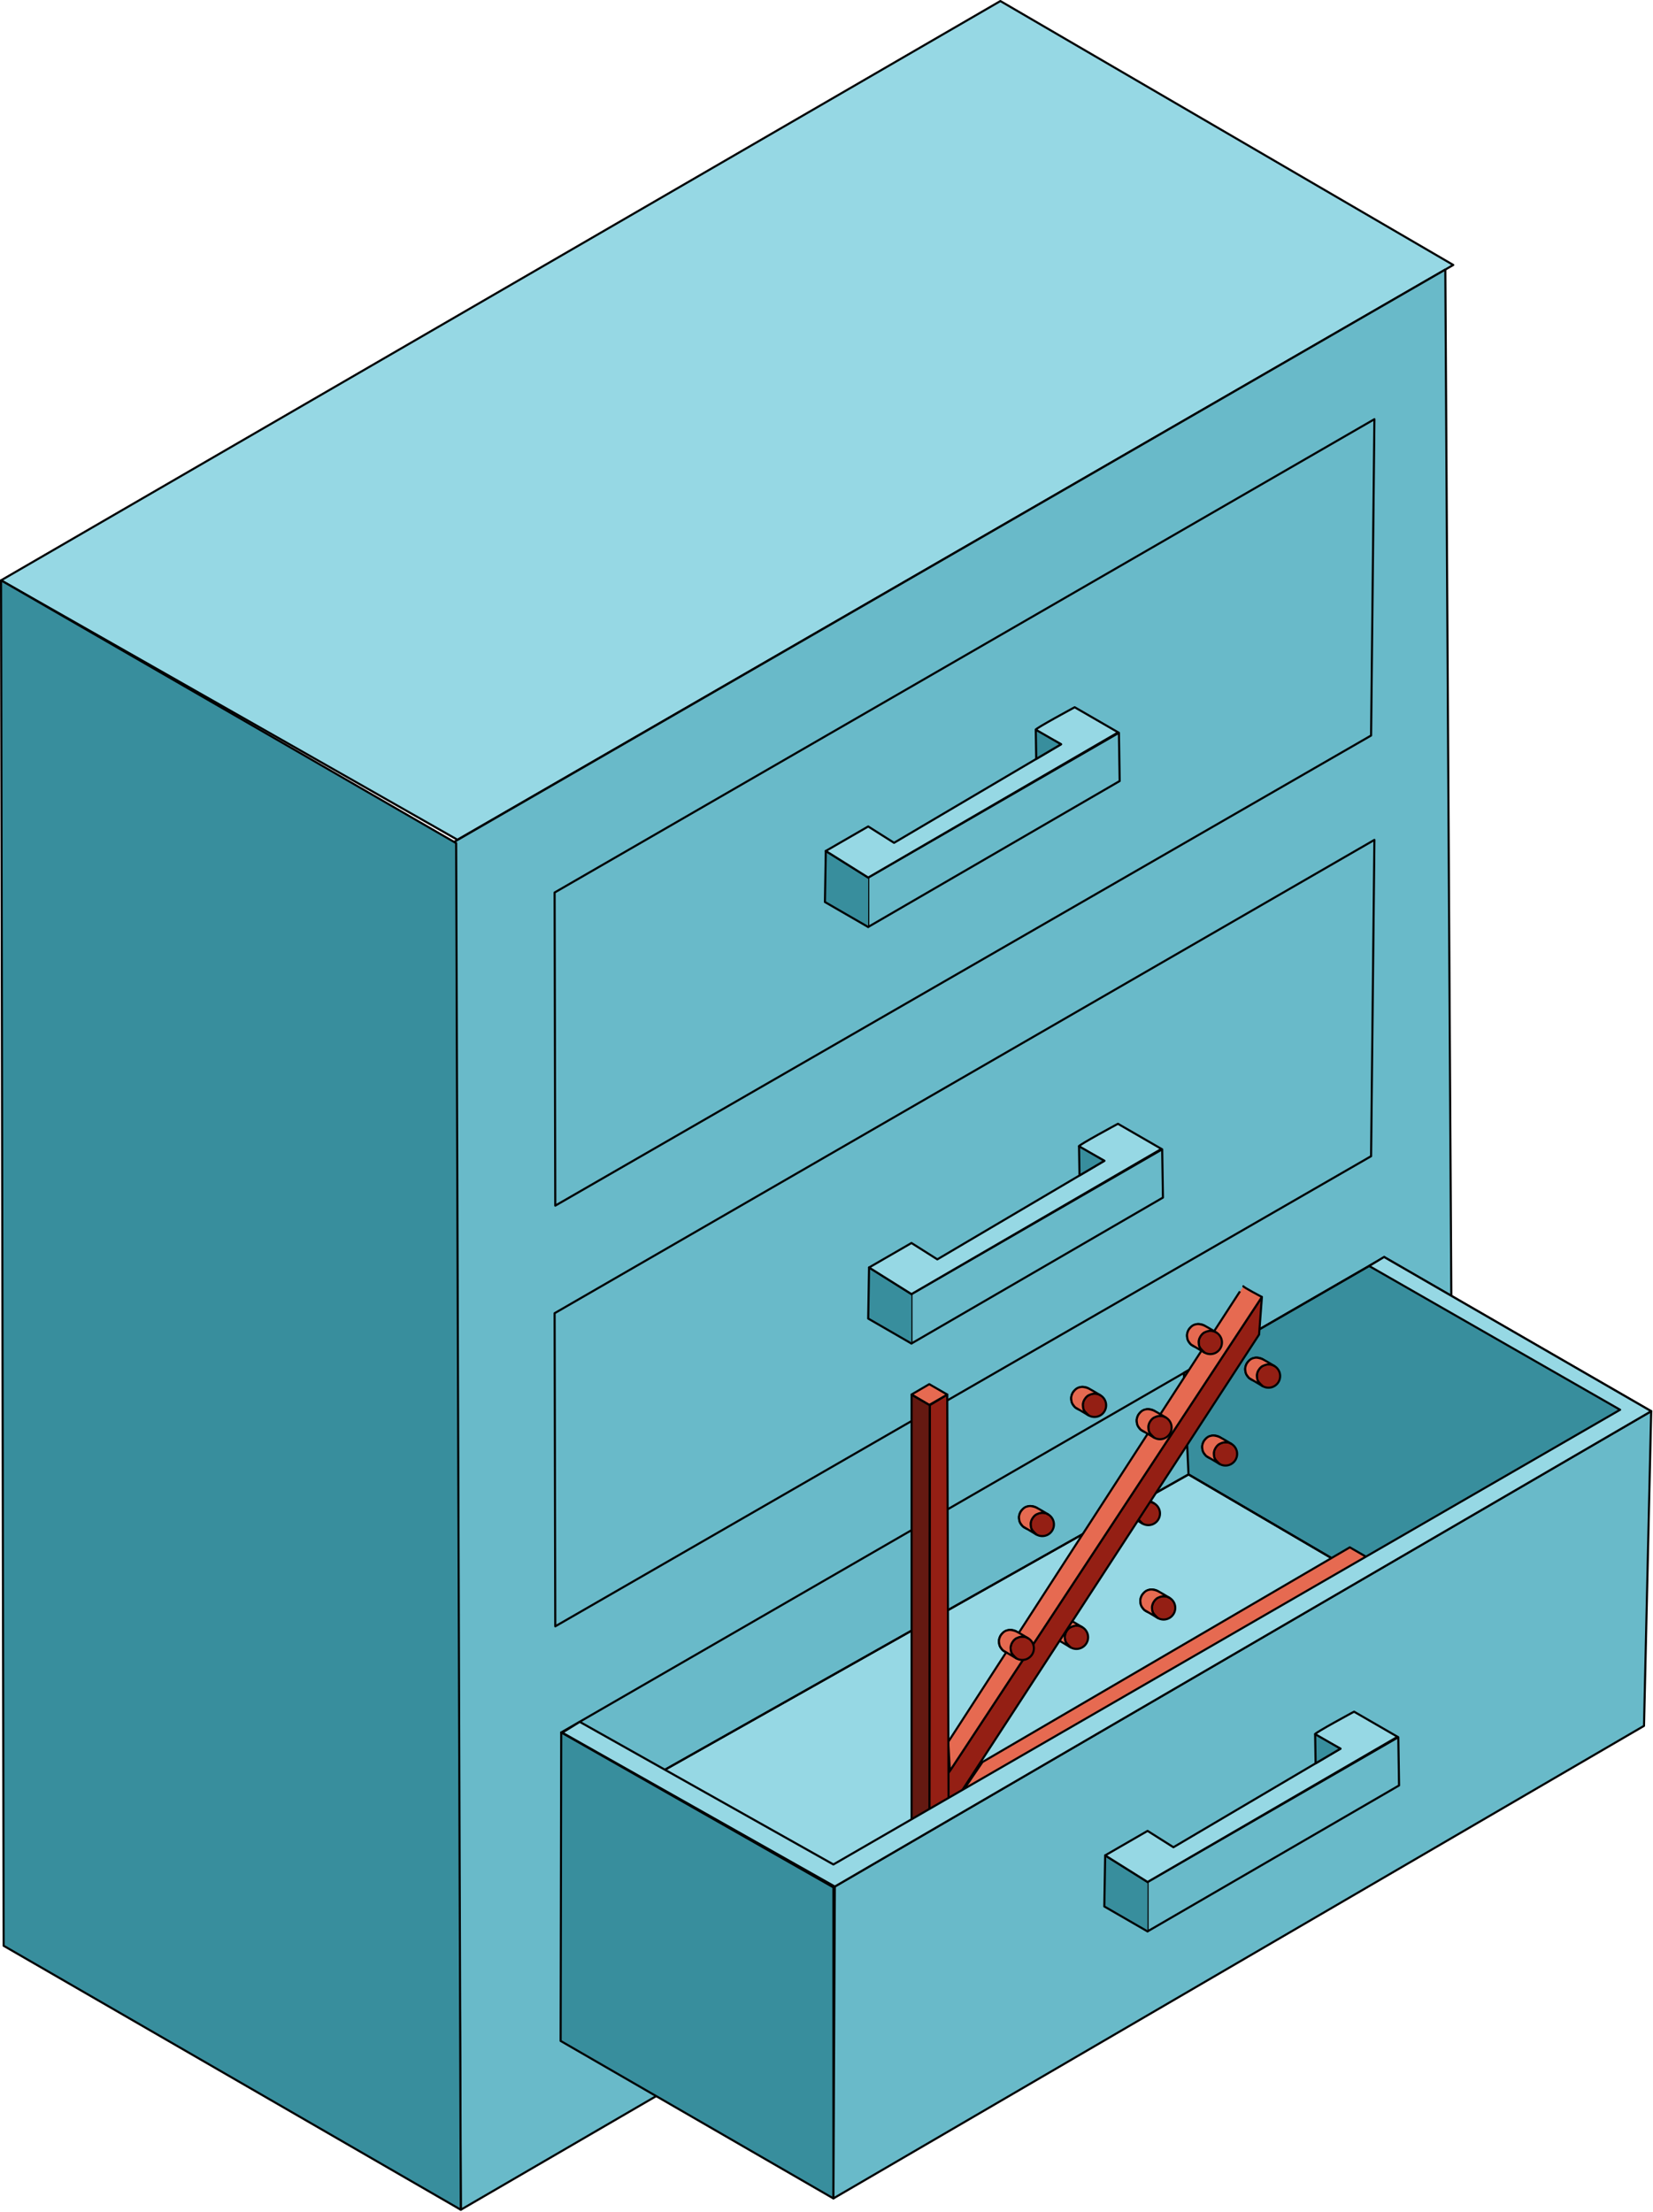 <?xml version="1.0" encoding="UTF-8" standalone="no"?>
<!DOCTYPE svg PUBLIC "-//W3C//DTD SVG 1.1//EN" "http://www.w3.org/Graphics/SVG/1.1/DTD/svg11.dtd">
<svg width="100%" height="100%" viewBox="0 0 784 1049" version="1.1" xmlns="http://www.w3.org/2000/svg" xmlns:xlink="http://www.w3.org/1999/xlink" xml:space="preserve" xmlns:serif="http://www.serif.com/" style="fill-rule:evenodd;clip-rule:evenodd;stroke-linecap:round;stroke-linejoin:round;stroke-miterlimit:1.5;">
    <g transform="matrix(1,0,0,1,-332.24,-436.599)">
        <g transform="matrix(1,0,0,1,-528.179,-532.766)">
            <path d="M1077.37,1367.59L1549.69,1095.02L1334.89,969.864L860.919,1244.58L1077.37,1367.59Z" style="fill:rgb(150,216,228);stroke:black;stroke-width:1px;"/>
        </g>
        <g transform="matrix(1,0,0,1,-526.159,164.228)">
            <path d="M1073.76,671.642L1076.95,1320.3L1547.67,1046.55L1543.9,400.205L1073.76,671.642Z" style="fill:rgb(105,186,201);stroke:black;stroke-width:1px;"/>
        </g>
        <g transform="matrix(1,0,0,1,-526.159,164.228)">
            <path d="M1124.3,1240.24L1253.67,1314.93L1253.67,1167.41L1124.58,1093.94L1124.3,1240.24Z" style="fill:rgb(56,142,157);stroke:black;stroke-width:1px;"/>
        </g>
        <g transform="matrix(1,0,0,1,-526.159,164.228)">
            <path d="M1514.98,868.544L1641.54,941.609C1641.54,941.609 1505.79,1020.61 1505.85,1020.6C1505.9,1020.6 1422.1,971.598 1422.1,971.598L1419.89,923.449L1514.98,868.544Z" style="fill:rgb(56,142,157);stroke:black;stroke-width:1px;"/>
        </g>
        <g transform="matrix(1,0,0,1,-525.276,262.758)">
            <path d="M1120.88,745.59L1120.56,597.104L1509.38,372.64L1507.81,522.643L1120.88,745.59Z" style="fill:none;stroke:black;stroke-width:1px;"/>
        </g>
        <g transform="matrix(1,0,0,1,-525.276,462.258)">
            <path d="M1120.88,745.59L1120.56,597.104L1509.38,372.64L1507.81,522.643L1120.88,745.59Z" style="fill:none;stroke:black;stroke-width:1px;"/>
        </g>
        <g transform="matrix(1,0,0,1,-521.509,659.583)">
            <path d="M1510.34,373.189L1119.96,598.57L1510.34,373.189Z" style="fill:none;stroke:black;stroke-width:1px;"/>
        </g>
        <g transform="matrix(1,0,0,1,-526.159,164.228)">
            <path d="M1076.95,1320.3L1074.75,672.211L858.899,547.59L860.13,1195.12L1076.95,1320.3Z" style="fill:rgb(56,142,157);stroke:black;stroke-width:1px;"/>
        </g>
        <g transform="matrix(1,0,0,1,-526.159,164.228)">
            <path d="M1165.32,1116.39L1422.1,971.598L1505.85,1020.6L1254.35,1167.02L1165.32,1116.39Z" style="fill:rgb(150,216,228);stroke:black;stroke-width:1px;"/>
        </g>
        <g transform="matrix(1,0,0,1,-526.159,164.228)">
            <path d="M1422.1,971.598L1165.32,1116.39L1253.67,1165.54L1505.85,1020.6L1422.1,971.598Z" style="fill:none;stroke:black;stroke-width:1px;"/>
        </g>
        <g transform="matrix(0.832,0,0,0.832,-622.71,40.046)">
            <g transform="matrix(1,0,0,1,-291.028,99.966)">
                <circle cx="2052.44" cy="1309.89" r="6.641" style="fill:rgb(148,31,20);stroke:black;stroke-width:1.2px;stroke-linecap:butt;"/>
            </g>
            <g transform="matrix(1,0,0,1,-250.046,29.398)">
                <circle cx="2052.44" cy="1309.89" r="6.641" style="fill:rgb(148,31,20);stroke:black;stroke-width:1.2px;stroke-linecap:butt;"/>
            </g>
            <g transform="matrix(1,0,0,1,-297.669,96.132)">
                <path d="M2048.06,1314.89L2055.76,1319.48C2055.76,1319.48 2053.6,1317.46 2053.04,1316.51C2052.57,1315.68 2052.48,1314.56 2052.44,1313.73C2052.4,1312.99 2052.55,1312.23 2052.81,1311.53C2053.09,1310.79 2053.62,1309.91 2054.12,1309.31C2054.58,1308.76 2055.16,1308.28 2055.8,1307.96C2056.52,1307.59 2057.57,1307.24 2058.46,1307.12C2059.34,1307 2061.12,1307.24 2061.12,1307.24L2062.39,1307.97C2062.39,1307.97 2057.64,1305.06 2055.78,1304.15C2054.74,1303.65 2053.39,1303.35 2052.44,1303.25C2051.65,1303.18 2050.76,1303.37 2050.08,1303.59C2049.45,1303.79 2048.85,1304.15 2048.35,1304.59C2047.79,1305.08 2047.33,1305.64 2046.9,1306.23C2046.55,1306.71 2046.15,1307.68 2046.01,1308.23C2045.86,1308.79 2045.75,1309.34 2045.8,1309.89C2045.86,1310.62 2045.98,1311.74 2046.36,1312.57C2046.74,1313.4 2048.06,1314.89 2048.06,1314.89Z" style="fill:rgb(230,106,81);stroke:black;stroke-width:1.2px;stroke-linecap:butt;"/>
            </g>
            <g transform="matrix(1,0,0,1,-256.687,25.564)">
                <path d="M2048.06,1314.89L2055.76,1319.48C2055.76,1319.48 2053.6,1317.46 2053.04,1316.51C2052.57,1315.68 2052.48,1314.56 2052.44,1313.73C2052.4,1312.99 2052.55,1312.23 2052.81,1311.53C2053.09,1310.79 2053.62,1309.91 2054.12,1309.31C2054.58,1308.76 2055.16,1308.28 2055.8,1307.96C2056.52,1307.59 2057.57,1307.24 2058.46,1307.12C2059.34,1307 2061.12,1307.24 2061.12,1307.24L2062.39,1307.97C2062.39,1307.97 2057.64,1305.06 2055.78,1304.15C2054.74,1303.65 2053.39,1303.35 2052.44,1303.25C2051.65,1303.18 2050.76,1303.37 2050.08,1303.59C2049.45,1303.79 2048.85,1304.15 2048.35,1304.59C2047.79,1305.08 2047.33,1305.64 2046.9,1306.23C2046.55,1306.71 2046.15,1307.68 2046.01,1308.23C2045.86,1308.79 2045.75,1309.34 2045.8,1309.89C2045.86,1310.62 2045.98,1311.74 2046.36,1312.57C2046.74,1313.4 2048.06,1314.89 2048.06,1314.89Z" style="fill:rgb(230,106,81);stroke:black;stroke-width:1.2px;stroke-linecap:butt;"/>
            </g>
            <path d="M1688.7,1486.85L1867.13,1215.89L1865.53,1237.31L1694.28,1500.14L1688.7,1503.99" style="fill:rgb(148,31,20);stroke:black;stroke-width:1.2px;stroke-linecap:butt;"/>
            <path d="M1867.13,1215.89C1867.13,1215.89 1856.4,1210.24 1856.55,1209.78C1856.7,1209.32 1688.32,1469.48 1688.32,1469.48L1689.26,1486.01L1867.13,1215.89Z" style="fill:rgb(230,106,81);stroke:black;stroke-width:1.2px;stroke-linecap:butt;"/>
            <g transform="matrix(1,0,0,1,-247.975,79.377)">
                <circle cx="2052.44" cy="1309.89" r="6.641" style="fill:rgb(150,216,228);stroke:black;stroke-width:1.2px;stroke-linecap:butt;"/>
            </g>
            <g transform="matrix(1,0,0,1,-317.139,31.815)">
                <circle cx="2052.44" cy="1309.89" r="6.641" style="fill:rgb(150,216,228);stroke:black;stroke-width:1.2px;stroke-linecap:butt;"/>
            </g>
            <g transform="matrix(1,0,0,1,-287.383,-36.092)">
                <circle cx="2052.44" cy="1309.89" r="6.641" style="fill:rgb(150,216,228);stroke:black;stroke-width:1.2px;stroke-linecap:butt;"/>
            </g>
            <g transform="matrix(1,0,0,1,-212.71,-8.392)">
                <circle cx="2052.44" cy="1309.89" r="6.641" style="fill:rgb(150,216,228);stroke:black;stroke-width:1.2px;stroke-linecap:butt;"/>
            </g>
            <g transform="matrix(1,0,0,1,-188.185,-52.767)">
                <circle cx="2052.44" cy="1309.89" r="6.641" style="fill:rgb(150,216,228);stroke:black;stroke-width:1.2px;stroke-linecap:butt;"/>
            </g>
            <g transform="matrix(1,0,0,1,-221.354,-71.917)">
                <circle cx="2052.44" cy="1309.89" r="6.641" style="fill:rgb(150,216,228);stroke:black;stroke-width:1.2px;stroke-linecap:butt;"/>
            </g>
            <g transform="matrix(1,0,0,1,-328.567,102.411)">
                <circle cx="2052.44" cy="1309.89" r="6.641" style="fill:rgb(150,216,228);stroke:black;stroke-width:1.2px;stroke-linecap:butt;"/>
            </g>
            <g transform="matrix(1,0,0,1,-250.048,-23.408)">
                <circle cx="2052.44" cy="1309.89" r="6.641" style="fill:rgb(150,216,228);stroke:black;stroke-width:1.2px;stroke-linecap:butt;"/>
            </g>
            <g transform="matrix(1,0,0,1,-241.334,83.211)">
                <circle cx="2052.44" cy="1309.89" r="6.641" style="fill:rgb(148,31,20);stroke:black;stroke-width:1.2px;stroke-linecap:butt;"/>
            </g>
            <g transform="matrix(1,0,0,1,-310.499,35.649)">
                <circle cx="2052.44" cy="1309.89" r="6.641" style="fill:rgb(148,31,20);stroke:black;stroke-width:1.2px;stroke-linecap:butt;"/>
            </g>
            <g transform="matrix(1,0,0,1,-280.743,-32.258)">
                <circle cx="2052.44" cy="1309.89" r="6.641" style="fill:rgb(148,31,20);stroke:black;stroke-width:1.2px;stroke-linecap:butt;"/>
            </g>
            <g transform="matrix(1,0,0,1,-206.07,-4.558)">
                <circle cx="2052.44" cy="1309.89" r="6.641" style="fill:rgb(148,31,20);stroke:black;stroke-width:1.2px;stroke-linecap:butt;"/>
            </g>
            <g transform="matrix(1,0,0,1,-181.544,-48.933)">
                <circle cx="2052.44" cy="1309.89" r="6.641" style="fill:rgb(148,31,20);stroke:black;stroke-width:1.2px;stroke-linecap:butt;"/>
            </g>
            <g transform="matrix(1,0,0,1,-214.714,-68.083)">
                <circle cx="2052.44" cy="1309.89" r="6.641" style="fill:rgb(148,31,20);stroke:black;stroke-width:1.2px;stroke-linecap:butt;"/>
            </g>
            <g transform="matrix(1,0,0,1,-321.926,106.245)">
                <circle cx="2052.44" cy="1309.89" r="6.641" style="fill:rgb(148,31,20);stroke:black;stroke-width:1.2px;stroke-linecap:butt;"/>
            </g>
            <g transform="matrix(1,0,0,1,-243.407,-19.574)">
                <circle cx="2052.44" cy="1309.89" r="6.641" style="fill:rgb(148,31,20);stroke:black;stroke-width:1.2px;stroke-linecap:butt;"/>
            </g>
            <g transform="matrix(1,0,0,1,-247.975,79.377)">
                <path d="M2048.06,1314.89L2055.76,1319.48C2055.76,1319.48 2053.6,1317.46 2053.04,1316.51C2052.57,1315.68 2052.48,1314.56 2052.44,1313.73C2052.4,1312.99 2052.55,1312.23 2052.81,1311.53C2053.09,1310.79 2053.62,1309.91 2054.12,1309.31C2054.58,1308.76 2055.16,1308.28 2055.8,1307.96C2056.52,1307.59 2057.57,1307.24 2058.46,1307.12C2059.34,1307 2061.12,1307.24 2061.12,1307.24L2062.39,1307.97C2062.39,1307.97 2057.64,1305.06 2055.78,1304.15C2054.74,1303.65 2053.39,1303.35 2052.44,1303.25C2051.65,1303.18 2050.76,1303.37 2050.08,1303.59C2049.45,1303.79 2048.85,1304.15 2048.35,1304.59C2047.79,1305.08 2047.33,1305.64 2046.9,1306.23C2046.55,1306.71 2046.15,1307.68 2046.01,1308.23C2045.86,1308.79 2045.75,1309.34 2045.8,1309.89C2045.86,1310.62 2045.98,1311.74 2046.36,1312.57C2046.74,1313.4 2048.06,1314.89 2048.06,1314.89Z" style="fill:rgb(230,106,81);stroke:black;stroke-width:1.2px;stroke-linecap:butt;"/>
            </g>
            <g transform="matrix(1,0,0,1,-317.139,31.815)">
                <path d="M2048.06,1314.89L2055.76,1319.48C2055.76,1319.48 2053.6,1317.46 2053.04,1316.51C2052.57,1315.68 2052.48,1314.56 2052.44,1313.73C2052.4,1312.99 2052.55,1312.23 2052.81,1311.53C2053.09,1310.79 2053.62,1309.91 2054.12,1309.31C2054.58,1308.76 2055.16,1308.28 2055.8,1307.96C2056.52,1307.59 2057.57,1307.24 2058.46,1307.12C2059.34,1307 2061.12,1307.24 2061.12,1307.24L2062.39,1307.97C2062.39,1307.97 2057.64,1305.06 2055.78,1304.15C2054.74,1303.65 2053.39,1303.35 2052.44,1303.25C2051.65,1303.18 2050.76,1303.37 2050.08,1303.59C2049.45,1303.79 2048.85,1304.15 2048.35,1304.59C2047.79,1305.08 2047.33,1305.64 2046.9,1306.23C2046.55,1306.71 2046.15,1307.68 2046.01,1308.23C2045.86,1308.79 2045.75,1309.34 2045.8,1309.89C2045.86,1310.62 2045.98,1311.74 2046.36,1312.57C2046.74,1313.4 2048.06,1314.89 2048.06,1314.89Z" style="fill:rgb(230,106,81);stroke:black;stroke-width:1.2px;stroke-linecap:butt;"/>
            </g>
            <g transform="matrix(1,0,0,1,-287.383,-36.092)">
                <path d="M2048.06,1314.89L2055.76,1319.48C2055.76,1319.48 2053.6,1317.46 2053.04,1316.51C2052.57,1315.68 2052.48,1314.56 2052.44,1313.73C2052.4,1312.99 2052.55,1312.23 2052.81,1311.53C2053.09,1310.79 2053.62,1309.91 2054.12,1309.31C2054.58,1308.76 2055.16,1308.28 2055.8,1307.96C2056.52,1307.59 2057.57,1307.24 2058.46,1307.12C2059.34,1307 2061.12,1307.24 2061.12,1307.24L2062.39,1307.97C2062.39,1307.97 2057.64,1305.06 2055.78,1304.15C2054.74,1303.65 2053.39,1303.35 2052.44,1303.25C2051.65,1303.18 2050.76,1303.37 2050.08,1303.59C2049.45,1303.79 2048.85,1304.15 2048.35,1304.59C2047.79,1305.08 2047.33,1305.64 2046.9,1306.23C2046.55,1306.71 2046.15,1307.68 2046.01,1308.23C2045.86,1308.79 2045.75,1309.34 2045.8,1309.89C2045.86,1310.62 2045.98,1311.74 2046.36,1312.57C2046.74,1313.4 2048.06,1314.89 2048.06,1314.89Z" style="fill:rgb(230,106,81);stroke:black;stroke-width:1.2px;stroke-linecap:butt;"/>
            </g>
            <g transform="matrix(1,0,0,1,-212.71,-8.392)">
                <path d="M2048.06,1314.89L2055.76,1319.48C2055.76,1319.48 2053.6,1317.46 2053.04,1316.51C2052.57,1315.68 2052.48,1314.56 2052.44,1313.73C2052.4,1312.99 2052.55,1312.23 2052.81,1311.53C2053.09,1310.79 2053.62,1309.91 2054.12,1309.31C2054.58,1308.76 2055.16,1308.28 2055.8,1307.96C2056.52,1307.59 2057.57,1307.24 2058.46,1307.12C2059.34,1307 2061.12,1307.24 2061.12,1307.24L2062.39,1307.97C2062.39,1307.97 2057.64,1305.06 2055.78,1304.15C2054.74,1303.65 2053.39,1303.35 2052.44,1303.25C2051.65,1303.18 2050.76,1303.37 2050.08,1303.59C2049.45,1303.79 2048.85,1304.15 2048.35,1304.59C2047.79,1305.08 2047.33,1305.64 2046.9,1306.23C2046.55,1306.71 2046.15,1307.68 2046.01,1308.23C2045.86,1308.79 2045.75,1309.34 2045.8,1309.89C2045.86,1310.62 2045.98,1311.74 2046.36,1312.57C2046.74,1313.4 2048.06,1314.89 2048.06,1314.89Z" style="fill:rgb(230,106,81);stroke:black;stroke-width:1.2px;stroke-linecap:butt;"/>
            </g>
            <g transform="matrix(1,0,0,1,-188.185,-52.767)">
                <path d="M2048.06,1314.89L2055.76,1319.48C2055.76,1319.48 2053.6,1317.46 2053.04,1316.51C2052.57,1315.68 2052.48,1314.56 2052.44,1313.73C2052.4,1312.99 2052.55,1312.23 2052.81,1311.53C2053.09,1310.79 2053.62,1309.91 2054.12,1309.31C2054.58,1308.76 2055.16,1308.28 2055.8,1307.96C2056.52,1307.59 2057.57,1307.24 2058.46,1307.12C2059.34,1307 2061.12,1307.24 2061.12,1307.24L2062.39,1307.97C2062.39,1307.97 2057.64,1305.06 2055.78,1304.15C2054.74,1303.65 2053.39,1303.35 2052.44,1303.25C2051.65,1303.18 2050.76,1303.37 2050.08,1303.59C2049.45,1303.79 2048.85,1304.15 2048.35,1304.59C2047.79,1305.08 2047.33,1305.64 2046.9,1306.23C2046.55,1306.71 2046.15,1307.68 2046.01,1308.23C2045.86,1308.79 2045.75,1309.34 2045.8,1309.89C2045.86,1310.62 2045.98,1311.74 2046.36,1312.57C2046.74,1313.4 2048.06,1314.89 2048.06,1314.89Z" style="fill:rgb(230,106,81);stroke:black;stroke-width:1.2px;stroke-linecap:butt;"/>
            </g>
            <g transform="matrix(1,0,0,1,-221.354,-71.917)">
                <path d="M2048.06,1314.89L2055.76,1319.48C2055.76,1319.48 2053.6,1317.46 2053.04,1316.51C2052.57,1315.68 2052.48,1314.56 2052.44,1313.73C2052.4,1312.99 2052.55,1312.23 2052.81,1311.53C2053.09,1310.79 2053.62,1309.91 2054.12,1309.31C2054.58,1308.76 2055.16,1308.28 2055.8,1307.96C2056.52,1307.59 2057.57,1307.24 2058.46,1307.12C2059.34,1307 2061.12,1307.24 2061.12,1307.24L2062.39,1307.97C2062.39,1307.97 2057.64,1305.06 2055.78,1304.15C2054.74,1303.65 2053.39,1303.35 2052.44,1303.25C2051.65,1303.18 2050.76,1303.37 2050.08,1303.59C2049.45,1303.79 2048.85,1304.15 2048.35,1304.59C2047.79,1305.08 2047.33,1305.64 2046.9,1306.23C2046.55,1306.71 2046.15,1307.68 2046.01,1308.23C2045.86,1308.79 2045.75,1309.34 2045.8,1309.89C2045.86,1310.62 2045.98,1311.74 2046.36,1312.57C2046.74,1313.4 2048.06,1314.89 2048.06,1314.89Z" style="fill:rgb(230,106,81);stroke:black;stroke-width:1.2px;stroke-linecap:butt;"/>
            </g>
            <g transform="matrix(1,0,0,1,-328.567,102.411)">
                <path d="M2048.06,1314.89L2055.76,1319.48C2055.76,1319.48 2053.6,1317.46 2053.04,1316.51C2052.57,1315.68 2052.48,1314.56 2052.44,1313.73C2052.4,1312.99 2052.55,1312.23 2052.81,1311.53C2053.09,1310.79 2053.62,1309.91 2054.12,1309.31C2054.58,1308.76 2055.16,1308.28 2055.8,1307.96C2056.52,1307.59 2057.57,1307.24 2058.46,1307.12C2059.34,1307 2061.12,1307.24 2061.12,1307.24L2062.39,1307.97C2062.39,1307.97 2057.64,1305.06 2055.78,1304.15C2054.74,1303.65 2053.39,1303.35 2052.44,1303.25C2051.65,1303.18 2050.76,1303.37 2050.08,1303.59C2049.45,1303.79 2048.85,1304.15 2048.35,1304.59C2047.79,1305.08 2047.33,1305.64 2046.9,1306.23C2046.55,1306.71 2046.15,1307.68 2046.01,1308.23C2045.86,1308.79 2045.75,1309.34 2045.8,1309.89C2045.86,1310.62 2045.98,1311.74 2046.36,1312.57C2046.74,1313.4 2048.06,1314.89 2048.06,1314.89Z" style="fill:rgb(230,106,81);stroke:black;stroke-width:1.2px;stroke-linecap:butt;"/>
            </g>
            <g transform="matrix(1,0,0,1,-250.048,-23.408)">
                <path d="M2048.06,1314.89L2055.76,1319.48C2055.76,1319.48 2053.6,1317.46 2053.04,1316.51C2052.57,1315.68 2052.48,1314.56 2052.44,1313.73C2052.4,1312.99 2052.55,1312.23 2052.81,1311.53C2053.09,1310.79 2053.62,1309.91 2054.12,1309.31C2054.58,1308.76 2055.16,1308.28 2055.8,1307.96C2056.52,1307.59 2057.57,1307.24 2058.46,1307.12C2059.34,1307 2061.12,1307.24 2061.12,1307.24L2062.39,1307.97C2062.39,1307.97 2057.64,1305.06 2055.78,1304.15C2054.74,1303.65 2053.39,1303.35 2052.44,1303.25C2051.65,1303.18 2050.76,1303.37 2050.08,1303.59C2049.45,1303.79 2048.85,1304.15 2048.35,1304.59C2047.79,1305.08 2047.33,1305.64 2046.9,1306.23C2046.55,1306.71 2046.15,1307.68 2046.01,1308.23C2045.86,1308.79 2045.75,1309.34 2045.8,1309.89C2045.86,1310.62 2045.98,1311.74 2046.36,1312.57C2046.74,1313.4 2048.06,1314.89 2048.06,1314.89Z" style="fill:rgb(230,106,81);stroke:black;stroke-width:1.2px;stroke-linecap:butt;"/>
            </g>
            <g transform="matrix(1,0,0,1,-0.043,1.061)">
                <path d="M1688.55,1501.92L1927.05,1363.16L1926.78,1375.79L1677.56,1518.99L1677.83,1276.5L1687.82,1270.45L1688.55,1501.92Z" style="fill:rgb(148,31,20);stroke:black;stroke-width:1.2px;stroke-linecap:butt;"/>
            </g>
            <path d="M1687.77,1271.51L1677.51,1265.58L1667.44,1271.46L1677.51,1277.43L1687.77,1271.51Z" style="fill:rgb(230,106,81);stroke:black;stroke-width:1.2px;stroke-linecap:butt;"/>
            <path d="M1667.44,1271.62L1667.44,1514.24L1677.61,1520L1677.79,1277.59L1667.44,1271.62Z" style="fill:rgb(100,25,17);stroke:black;stroke-width:1.2px;stroke-linecap:butt;"/>
            <path d="M1927.01,1364.23L1917.25,1358.59L1707.84,1480.96L1695.71,1498.79L1927.01,1364.23Z" style="fill:rgb(230,106,81);stroke:black;stroke-width:1.2px;stroke-linecap:butt;"/>
        </g>
        <g transform="matrix(1,0,0,1,-526.159,164.228)">
            <path d="M1254.35,1167.02L1641.54,941.609L1638.13,1090.83L1253.67,1314.93L1254.35,1167.02Z" style="fill:rgb(105,186,201);stroke:black;stroke-width:1px;"/>
        </g>
        <g transform="matrix(1,0,0,1,-526.159,164.228)">
            <path d="M1270.18,688.534L1270.18,711.955L1389.45,642.758L1389.09,619.883L1270.18,688.534Z" style="fill:none;stroke:black;stroke-width:1px;"/>
        </g>
        <g transform="matrix(1,0,0,1,-505.638,361.763)">
            <path d="M1270.18,688.534L1270.18,711.955L1389.45,642.758L1389.09,619.883L1270.18,688.534Z" style="fill:none;stroke:black;stroke-width:1px;"/>
        </g>
        <g transform="matrix(1,0,0,1,-393.653,640.555)">
            <path d="M1270.18,688.534L1270.18,711.955L1389.45,642.758L1389.09,619.883L1270.18,688.534Z" style="fill:none;stroke:black;stroke-width:1px;"/>
        </g>
        <g transform="matrix(1,0,0,1,-526.159,164.228)">
            <path d="M1270.18,688.534L1250.06,675.925L1249.66,700.14L1270.15,711.971" style="fill:rgb(56,142,157);stroke:black;stroke-width:1px;"/>
        </g>
        <g transform="matrix(1,0,0,1,-505.638,361.763)">
            <path d="M1270.18,688.534L1250.06,675.925L1249.66,700.14L1270.15,711.971" style="fill:rgb(56,142,157);stroke:black;stroke-width:1px;"/>
        </g>
        <g transform="matrix(1,0,0,1,-393.653,640.555)">
            <path d="M1270.18,688.534L1250.06,675.925L1249.66,700.14L1270.15,711.971" style="fill:rgb(56,142,157);stroke:black;stroke-width:1px;"/>
        </g>
        <g transform="matrix(1,0,0,1,-526.159,164.228)">
            <path d="M1388.74,619.681L1368.11,607.768C1368.11,607.768 1349.29,617.908 1349.65,618.425C1350,618.942 1361.65,625.325 1361.65,625.325L1282.44,672.059L1270.18,664.305L1250.06,675.925L1270.18,688.534L1388.74,619.681Z" style="fill:rgb(150,216,228);stroke:black;stroke-width:1px;"/>
        </g>
        <g transform="matrix(1,0,0,1,-505.638,361.763)">
            <path d="M1388.74,619.681L1368.11,607.768C1368.11,607.768 1349.29,617.908 1349.65,618.425C1350,618.942 1361.65,625.325 1361.65,625.325L1282.44,672.059L1270.18,664.305L1250.06,675.925L1270.18,688.534L1388.74,619.681Z" style="fill:rgb(150,216,228);stroke:black;stroke-width:1px;"/>
        </g>
        <g transform="matrix(1,0,0,1,-393.653,640.555)">
            <path d="M1388.74,619.681L1368.11,607.768C1368.11,607.768 1349.29,617.908 1349.65,618.425C1350,618.942 1361.65,625.325 1361.65,625.325L1282.44,672.059L1270.18,664.305L1250.06,675.925L1270.18,688.534L1388.74,619.681Z" style="fill:rgb(150,216,228);stroke:black;stroke-width:1px;"/>
        </g>
        <g transform="matrix(1,0,0,1,-526.159,164.228)">
            <path d="M1349.65,618.425L1349.87,632.277L1361.65,625.325L1349.65,618.425Z" style="fill:rgb(56,142,157);stroke:black;stroke-width:1px;"/>
        </g>
        <g transform="matrix(1,0,0,1,-505.638,361.763)">
            <path d="M1349.65,618.425L1349.87,632.277L1361.65,625.325L1349.65,618.425Z" style="fill:rgb(56,142,157);stroke:black;stroke-width:1px;"/>
        </g>
        <g transform="matrix(1,0,0,1,-393.653,640.555)">
            <path d="M1349.65,618.425L1349.87,632.277L1361.65,625.325L1349.65,618.425Z" style="fill:rgb(56,142,157);stroke:black;stroke-width:1px;"/>
        </g>
        <g transform="matrix(1,0,0,1,-526.159,164.228)">
            <path d="M1125.09,1094.04L1133.37,1088.92L1253.67,1156.55L1626.79,940.921L1507.77,872.74L1514.85,868.467L1641.54,941.609L1254.35,1167.02L1125.09,1094.04Z" style="fill:rgb(150,216,228);stroke:black;stroke-width:1px;"/>
        </g>
    </g>
</svg>
